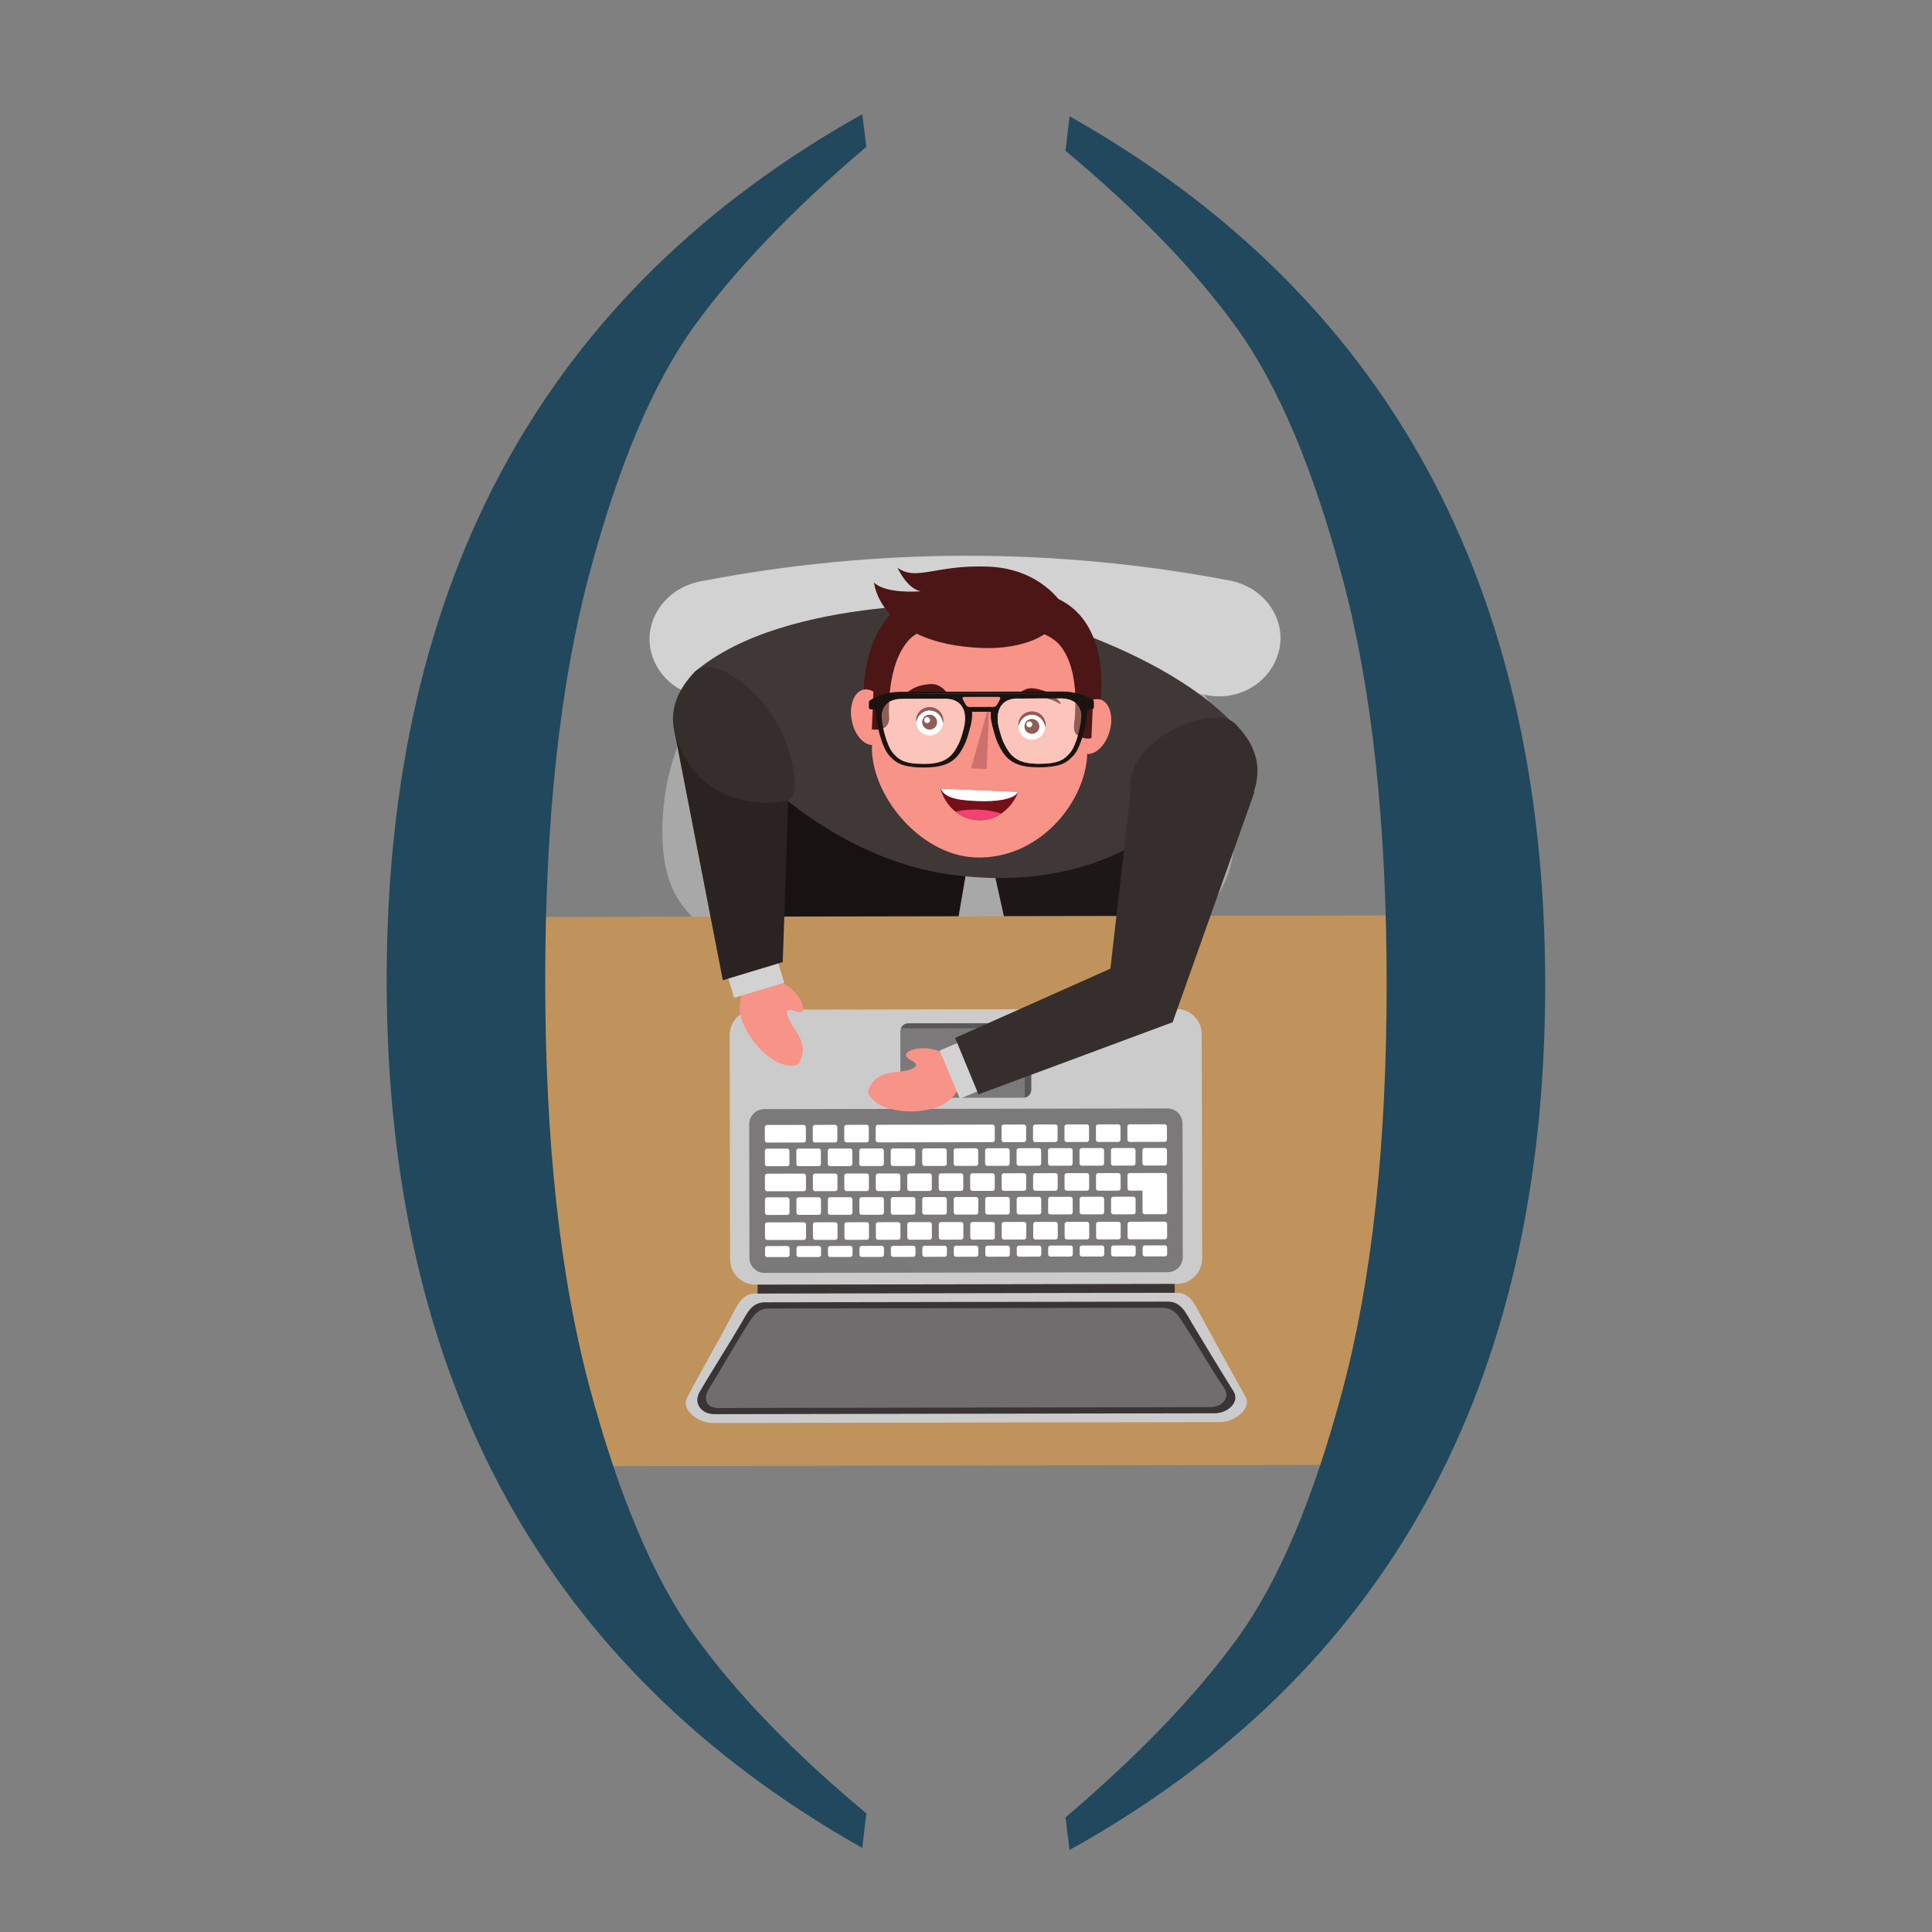 <svg xmlns="http://www.w3.org/2000/svg" xmlns:xlink="http://www.w3.org/1999/xlink" width="1080" zoomAndPan="magnify" viewBox="0 0 810 810" height="1080" preserveAspectRatio="xMidYMid meet" version="1.0"><rect x="0" y="0" width="810" height="810" fill="#808080" stroke="none"/><defs><g/><clipPath id="f8d183280c"><path d="M 210.746 383 L 599.246 383 L 599.246 614.82 L 210.746 614.82 Z M 210.746 383 " clip-rule="nonzero"/></clipPath><clipPath id="b83dff87bd"><path d="M 407 295 L 415 295 L 415 322.961 L 407 322.961 Z M 407 295 " clip-rule="nonzero"/></clipPath><clipPath id="c307d61fc5"><path d="M 413.637 322.41 L 407.113 322.137 L 411.055 308.273 L 413.863 298.398 L 414.637 298.398 L 413.637 322.41 M 414.43 296.398 L 414.77 295.215 L 414.719 296.398 L 414.43 296.398 " clip-rule="nonzero"/></clipPath></defs><path fill="#a9a8a8" d="M 397.523 253.023 C 293.934 253.203 277.645 314.598 277.707 348.938 C 277.766 383.285 294.668 407.719 397.793 407.535 C 493.195 407.371 517.734 382.863 517.676 348.52 C 517.613 314.176 517.535 252.812 397.523 253.023 " fill-opacity="1" fill-rule="nonzero"/><path fill="#d3d2d2" d="M 293.66 243.742 C 278.895 246.594 269.684 260.191 272.977 273.305 C 276.273 286.445 289.66 294.406 302.98 291.848 C 370.105 278.84 439.109 278.715 506.277 291.492 C 519.613 294.008 532.969 285.996 536.219 272.84 C 539.473 259.723 530.223 246.156 515.434 243.359 C 442.156 229.422 366.895 229.555 293.66 243.742 " fill-opacity="1" fill-rule="nonzero"/><path fill="#0a0807" d="M 334.566 521.625 C 334.535 503.125 337.23 493.426 352.438 493.395 C 366.195 493.375 370.371 503.062 370.406 521.559 C 370.434 540.059 360.25 560.375 352.555 560.387 C 345.102 560.402 334.598 540.121 334.566 521.625 " fill-opacity="1" fill-rule="nonzero"/><path fill="#181312" d="M 322.684 496.445 C 322.711 512.379 336.109 525.012 352.105 524.988 C 368.434 524.961 378.117 511.328 381.605 495.398 C 389.105 461.121 410.508 333.684 410.508 333.684 L 322.59 333.84 C 322.59 333.84 322.52 334.906 322.402 336.832 C 322.402 336.832 322.625 462.926 322.684 496.445 " fill-opacity="1" fill-rule="nonzero"/><path fill="#1d1817" d="M 498.023 466.941 C 498.051 482.875 484.688 495.555 468.699 495.578 C 452.379 495.605 442.645 482.016 439.094 466.09 C 431.477 431.84 409.691 333.688 409.691 333.688 L 497.598 333.531 C 497.598 333.531 497.68 334.602 497.797 336.523 C 497.797 336.523 497.961 433.414 498.023 466.941 " fill-opacity="1" fill-rule="nonzero"/><path fill="#1d1817" d="M 315.789 504 L 471.094 495.797 C 484.016 495.777 495.543 485.605 495.516 470.379 C 495.48 449 480.305 441.258 467.387 441.277 L 308.332 467.555 L 315.789 504 " fill-opacity="1" fill-rule="nonzero"/><path fill="#151313" d="M 315.066 501.145 L 310.691 511.094 C 310.691 511.094 312.164 518.629 312.637 521.035 C 315.207 534.164 311.758 542.168 298.176 544.824 L 294.711 545.496 L 287.219 507.223 L 287.703 493.66 L 284.688 494.246 L 280.734 474.035 L 308.691 468.57 L 315.066 501.145 " fill-opacity="1" fill-rule="nonzero"/><g clip-path="url(#f8d183280c)"><path fill="#bf935b" d="M 599.223 614.086 L 211.176 614.766 L 210.77 384.461 L 598.816 383.781 L 599.223 614.086 " fill-opacity="1" fill-rule="nonzero"/></g><path fill="#cccbcc" d="M 503.848 433.629 C 503.836 427.758 499.059 422.996 493.188 423.008 L 316.543 423.32 C 310.668 423.328 305.906 428.105 305.918 433.977 L 306.082 527.977 C 306.094 533.852 310.867 538.609 316.742 538.602 L 493.387 538.293 C 499.262 538.281 504.023 533.504 504.012 527.629 L 503.848 433.629 " fill-opacity="1" fill-rule="nonzero"/><path fill="#cccbcc" d="M 504.031 552.621 C 501.23 547.461 499.25 541.984 493.367 542 L 316.727 542.309 C 310.848 542.316 308.836 547.766 306.102 552.965 C 300.836 562.969 293.387 575.715 288.07 585.98 C 285.367 591.195 292.848 596.609 298.734 596.602 L 511.559 596.23 C 517.43 596.219 525.059 590.688 522.172 585.57 C 516.066 574.727 509.414 562.523 504.031 552.621 " fill-opacity="1" fill-rule="nonzero"/><path fill="#393536" d="M 499.812 554.879 C 497.145 550.418 495.242 545.691 489.625 545.703 L 320.676 546 C 315.055 546.012 313.141 550.715 310.516 555.211 C 305.473 563.848 298.359 574.852 293.262 583.719 C 290.668 588.223 293.906 592.902 299.523 592.895 L 509.254 592.527 C 514.879 592.512 519.93 587.738 517.168 583.328 C 511.324 573.965 504.961 563.43 499.812 554.879 " fill-opacity="1" fill-rule="nonzero"/><path fill="#706d6e" d="M 497.086 556.309 C 494.516 552.398 492.699 548.281 487.301 548.289 L 322.414 548.578 C 317.016 548.59 315.164 552.703 312.656 556.629 C 307.809 564.176 302.094 574.547 297.207 582.289 C 294.719 586.223 295.832 590.32 301.238 590.312 L 507.254 589.949 C 512.645 589.938 515.867 585.773 513.215 581.914 C 507.605 573.73 502.027 563.781 497.086 556.309 " fill-opacity="1" fill-rule="nonzero"/><path fill="#7b7979" d="M 495.785 471.039 C 495.781 467.543 492.945 464.711 489.449 464.719 L 320.438 465.012 C 316.934 465.016 314.102 467.859 314.109 471.355 L 314.207 527.359 C 314.215 530.863 317.055 533.691 320.559 533.68 L 489.566 533.387 C 493.07 533.383 495.891 530.547 495.883 527.039 L 495.785 471.039 " fill-opacity="1" fill-rule="nonzero"/><path fill="#ffffff" d="M 321.684 522.414 L 330.098 522.402 C 330.625 522.402 331.043 522.82 331.043 523.34 L 331.047 526.09 C 331.047 526.602 330.637 527.027 330.109 527.035 L 321.695 527.047 C 321.164 527.047 320.75 526.621 320.75 526.109 L 320.746 523.355 C 320.746 522.84 321.16 522.422 321.684 522.414 " fill-opacity="1" fill-rule="nonzero"/><path fill="#ffffff" d="M 334.875 522.395 L 343.289 522.383 C 343.812 522.383 344.23 522.801 344.23 523.316 L 344.238 526.066 C 344.238 526.582 343.82 527.008 343.297 527.008 L 334.883 527.023 C 334.355 527.023 333.938 526.598 333.938 526.086 L 333.934 523.336 C 333.934 522.816 334.344 522.395 334.875 522.395 " fill-opacity="1" fill-rule="nonzero"/><path fill="#ffffff" d="M 348.062 522.371 L 356.48 522.355 C 356.996 522.355 357.426 522.777 357.426 523.293 L 357.43 526.047 C 357.43 526.559 357.008 526.984 356.492 526.984 L 348.066 527 C 347.551 527 347.133 526.574 347.129 526.059 L 347.129 523.312 C 347.125 522.793 347.543 522.371 348.062 522.371 " fill-opacity="1" fill-rule="nonzero"/><path fill="#ffffff" d="M 361.258 522.348 L 369.676 522.332 C 370.191 522.332 370.617 522.754 370.617 523.273 L 370.621 526.02 C 370.621 526.535 370.199 526.961 369.684 526.965 L 361.262 526.973 C 360.742 526.98 360.324 526.555 360.324 526.035 L 360.316 523.285 C 360.316 522.773 360.734 522.352 361.258 522.348 " fill-opacity="1" fill-rule="nonzero"/><path fill="#ffffff" d="M 374.441 522.328 L 382.867 522.309 C 383.387 522.309 383.809 522.73 383.809 523.246 L 383.816 525.996 C 383.816 526.512 383.395 526.934 382.875 526.941 L 374.453 526.953 C 373.938 526.953 373.512 526.531 373.512 526.016 L 373.508 523.266 C 373.508 522.75 373.934 522.328 374.441 522.328 " fill-opacity="1" fill-rule="nonzero"/><path fill="#ffffff" d="M 387.641 522.305 L 396.051 522.289 C 396.578 522.289 397 522.711 397 523.223 L 397.004 525.973 C 397.004 526.492 396.59 526.914 396.062 526.914 L 387.645 526.93 C 387.129 526.93 386.707 526.504 386.703 525.992 L 386.695 523.242 C 386.695 522.723 387.117 522.305 387.641 522.305 " fill-opacity="1" fill-rule="nonzero"/><path fill="#ffffff" d="M 400.832 522.277 L 409.246 522.266 C 409.77 522.266 410.184 522.684 410.184 523.199 L 410.191 525.953 C 410.191 526.465 409.773 526.891 409.25 526.891 L 400.84 526.906 C 400.312 526.91 399.895 526.48 399.895 525.969 L 399.891 523.219 C 399.891 522.703 400.301 522.277 400.832 522.277 " fill-opacity="1" fill-rule="nonzero"/><path fill="#ffffff" d="M 414.02 522.254 L 422.441 522.238 C 422.957 522.238 423.379 522.66 423.379 523.18 L 423.383 525.93 C 423.383 526.441 422.969 526.867 422.445 526.871 L 414.023 526.883 C 413.508 526.887 413.09 526.461 413.09 525.941 L 413.086 523.195 C 413.086 522.68 413.5 522.258 414.02 522.254 " fill-opacity="1" fill-rule="nonzero"/><path fill="#ffffff" d="M 427.215 522.234 L 435.629 522.219 C 436.148 522.219 436.574 522.637 436.574 523.156 L 436.578 525.902 C 436.578 526.418 436.156 526.848 435.641 526.848 L 427.223 526.863 C 426.707 526.863 426.281 526.438 426.281 525.922 L 426.273 523.176 C 426.273 522.656 426.695 522.234 427.215 522.234 " fill-opacity="1" fill-rule="nonzero"/><path fill="#ffffff" d="M 440.398 522.211 L 448.824 522.195 C 449.344 522.195 449.77 522.617 449.77 523.129 L 449.773 525.879 C 449.773 526.398 449.348 526.824 448.832 526.824 L 440.41 526.836 C 439.895 526.836 439.477 526.41 439.469 525.898 L 439.465 523.148 C 439.465 522.633 439.891 522.211 440.398 522.211 " fill-opacity="1" fill-rule="nonzero"/><path fill="#ffffff" d="M 453.598 522.188 L 462.012 522.172 C 462.531 522.172 462.953 522.594 462.953 523.109 L 462.957 525.859 C 462.961 526.371 462.543 526.797 462.02 526.797 L 453.609 526.812 C 453.086 526.816 452.66 526.391 452.656 525.875 L 452.648 523.125 C 452.648 522.613 453.074 522.188 453.598 522.188 " fill-opacity="1" fill-rule="nonzero"/><path fill="#ffffff" d="M 466.789 522.16 L 475.203 522.148 C 475.727 522.148 476.141 522.566 476.141 523.086 L 476.148 525.836 C 476.148 526.348 475.73 526.773 475.211 526.777 L 466.793 526.789 C 466.273 526.793 465.859 526.367 465.855 525.848 L 465.848 523.102 C 465.848 522.586 466.266 522.168 466.789 522.16 " fill-opacity="1" fill-rule="nonzero"/><path fill="#ffffff" d="M 488.402 526.754 L 479.984 526.77 C 479.469 526.77 479.047 526.344 479.047 525.828 L 479.043 523.082 C 479.043 522.562 479.461 522.141 479.977 522.141 L 488.398 522.129 C 488.914 522.129 489.336 522.547 489.336 523.062 L 489.34 525.809 C 489.34 526.324 488.926 526.754 488.402 526.754 " fill-opacity="1" fill-rule="nonzero"/><path fill="#ffffff" d="M 321.668 512.492 L 336.988 512.461 C 337.504 512.461 337.93 512.883 337.93 513.402 L 337.941 518.891 C 337.941 519.406 337.516 519.832 337 519.84 L 321.68 519.863 C 321.152 519.863 320.738 519.438 320.738 518.918 L 320.73 513.43 C 320.73 512.914 321.141 512.492 321.668 512.492 " fill-opacity="1" fill-rule="nonzero"/><path fill="#ffffff" d="M 350.191 519.812 L 341.781 519.828 C 341.258 519.828 340.836 519.402 340.836 518.883 L 340.828 513.398 C 340.828 512.875 341.242 512.457 341.766 512.457 L 350.176 512.438 C 350.695 512.438 351.125 512.855 351.125 513.379 L 351.137 518.863 C 351.141 519.383 350.711 519.809 350.191 519.812 " fill-opacity="1" fill-rule="nonzero"/><path fill="#ffffff" d="M 363.387 519.789 L 354.977 519.805 C 354.453 519.805 354.031 519.379 354.031 518.859 L 354.023 513.371 C 354.016 512.855 354.438 512.434 354.961 512.434 L 363.371 512.418 C 363.891 512.414 364.32 512.836 364.32 513.352 L 364.328 518.84 C 364.328 519.363 363.898 519.789 363.387 519.789 " fill-opacity="1" fill-rule="nonzero"/><path fill="#ffffff" d="M 376.574 519.766 L 368.16 519.781 C 367.641 519.781 367.215 519.359 367.215 518.84 L 367.207 513.348 C 367.203 512.828 367.629 512.41 368.145 512.41 L 376.566 512.395 C 377.082 512.395 377.508 512.809 377.508 513.328 L 377.52 518.82 C 377.523 519.34 377.098 519.766 376.574 519.766 " fill-opacity="1" fill-rule="nonzero"/><path fill="#ffffff" d="M 389.766 519.742 L 381.355 519.754 C 380.832 519.762 380.406 519.336 380.406 518.816 L 380.395 513.324 C 380.395 512.805 380.82 512.383 381.34 512.383 L 389.754 512.371 C 390.277 512.371 390.695 512.789 390.695 513.309 L 390.703 518.797 C 390.707 519.316 390.289 519.742 389.766 519.742 " fill-opacity="1" fill-rule="nonzero"/><path fill="#ffffff" d="M 402.953 519.723 L 394.543 519.734 C 394.027 519.734 393.594 519.309 393.594 518.793 L 393.586 513.305 C 393.586 512.781 394.012 512.363 394.531 512.363 L 402.938 512.344 C 403.461 512.344 403.887 512.766 403.887 513.285 L 403.898 518.773 C 403.898 519.289 403.477 519.723 402.953 519.723 " fill-opacity="1" fill-rule="nonzero"/><path fill="#ffffff" d="M 416.148 519.695 L 407.734 519.711 C 407.215 519.711 406.789 519.285 406.789 518.766 L 406.781 513.277 C 406.781 512.762 407.199 512.34 407.723 512.34 L 416.137 512.324 C 416.652 512.32 417.082 512.742 417.082 513.258 L 417.094 518.746 C 417.098 519.27 416.668 519.695 416.148 519.695 " fill-opacity="1" fill-rule="nonzero"/><path fill="#ffffff" d="M 429.34 519.672 L 420.922 519.688 C 420.406 519.688 419.988 519.266 419.984 518.742 L 419.973 513.254 C 419.973 512.734 420.391 512.316 420.914 512.316 L 429.324 512.301 C 429.848 512.301 430.273 512.715 430.277 513.234 L 430.285 518.727 C 430.285 519.246 429.855 519.672 429.34 519.672 " fill-opacity="1" fill-rule="nonzero"/><path fill="#ffffff" d="M 442.531 519.652 L 434.121 519.668 C 433.594 519.668 433.172 519.242 433.172 518.723 L 433.164 513.23 C 433.164 512.711 433.586 512.293 434.113 512.293 L 442.523 512.277 C 443.043 512.277 443.461 512.691 443.461 513.215 L 443.473 518.703 C 443.473 519.223 443.055 519.648 442.531 519.652 " fill-opacity="1" fill-rule="nonzero"/><path fill="#ffffff" d="M 455.723 519.629 L 447.312 519.645 C 446.785 519.645 446.363 519.219 446.363 518.699 L 446.352 513.211 C 446.352 512.688 446.773 512.273 447.301 512.273 L 455.711 512.258 C 456.234 512.258 456.645 512.672 456.652 513.191 L 456.656 518.68 C 456.656 519.203 456.246 519.629 455.723 519.629 " fill-opacity="1" fill-rule="nonzero"/><path fill="#ffffff" d="M 468.922 519.605 L 460.496 519.617 C 459.984 519.617 459.551 519.199 459.551 518.676 L 459.543 513.188 C 459.543 512.668 459.973 512.246 460.48 512.246 L 468.906 512.234 C 469.422 512.227 469.84 512.648 469.848 513.168 L 469.855 518.66 C 469.855 519.18 469.434 519.605 468.922 519.605 " fill-opacity="1" fill-rule="nonzero"/><path fill="#ffffff" d="M 488.398 519.57 L 473.691 519.594 C 473.172 519.594 472.742 519.172 472.742 518.656 L 472.73 513.16 C 472.73 512.645 473.164 512.223 473.676 512.223 L 488.383 512.199 C 488.902 512.199 489.316 512.613 489.316 513.133 L 489.328 518.621 C 489.328 519.145 488.91 519.57 488.398 519.57 " fill-opacity="1" fill-rule="nonzero"/><path fill="#ffffff" d="M 321.648 501.996 L 330.062 501.98 C 330.586 501.98 331.004 502.402 331.004 502.918 L 331.012 508.414 C 331.012 508.926 330.602 509.352 330.074 509.352 L 321.664 509.367 C 321.137 509.367 320.719 508.945 320.719 508.426 L 320.711 502.934 C 320.711 502.422 321.121 501.996 321.648 501.996 " fill-opacity="1" fill-rule="nonzero"/><path fill="#ffffff" d="M 333.91 508.406 L 333.898 502.914 C 333.895 502.395 334.312 501.977 334.84 501.977 L 343.25 501.961 C 343.777 501.957 344.199 502.375 344.199 502.895 L 344.207 508.387 C 344.207 508.902 343.793 509.328 343.262 509.328 L 334.848 509.34 C 334.324 509.34 333.91 508.922 333.91 508.406 " fill-opacity="1" fill-rule="nonzero"/><path fill="#ffffff" d="M 347.098 508.383 L 347.09 502.891 C 347.09 502.371 347.504 501.949 348.027 501.949 L 356.449 501.938 C 356.961 501.938 357.387 502.355 357.391 502.871 L 357.398 508.363 C 357.402 508.883 356.977 509.301 356.457 509.301 L 348.039 509.316 C 347.52 509.316 347.098 508.898 347.098 508.383 " fill-opacity="1" fill-rule="nonzero"/><path fill="#ffffff" d="M 360.293 508.359 L 360.285 502.867 C 360.285 502.352 360.699 501.926 361.219 501.926 L 369.637 501.91 C 370.156 501.91 370.582 502.332 370.582 502.848 L 370.59 508.344 C 370.59 508.859 370.168 509.281 369.652 509.281 L 361.234 509.297 C 360.711 509.297 360.293 508.879 360.293 508.359 " fill-opacity="1" fill-rule="nonzero"/><path fill="#ffffff" d="M 373.484 508.336 L 373.473 502.84 C 373.469 502.328 373.895 501.906 374.406 501.902 L 382.832 501.887 C 383.352 501.887 383.77 502.309 383.777 502.828 L 383.781 508.32 C 383.785 508.832 383.367 509.258 382.844 509.258 L 374.418 509.273 C 373.91 509.273 373.484 508.852 373.484 508.336 " fill-opacity="1" fill-rule="nonzero"/><path fill="#ffffff" d="M 386.672 508.316 L 386.664 502.82 C 386.664 502.305 387.082 501.883 387.602 501.883 L 396.016 501.867 C 396.547 501.867 396.961 502.289 396.961 502.801 L 396.973 508.297 C 396.973 508.812 396.555 509.234 396.027 509.234 L 387.617 509.25 C 387.098 509.25 386.672 508.828 386.672 508.316 " fill-opacity="1" fill-rule="nonzero"/><path fill="#ffffff" d="M 399.867 508.289 L 399.855 502.797 C 399.852 502.285 400.27 501.859 400.797 501.859 L 409.207 501.844 C 409.73 501.844 410.152 502.266 410.152 502.777 L 410.16 508.27 C 410.16 508.789 409.746 509.211 409.223 509.211 L 400.805 509.23 C 400.281 509.23 399.867 508.809 399.867 508.289 " fill-opacity="1" fill-rule="nonzero"/><path fill="#ffffff" d="M 413.062 508.266 L 413.051 502.773 C 413.047 502.258 413.461 501.832 413.984 501.832 L 422.402 501.82 C 422.926 501.82 423.34 502.238 423.34 502.758 L 423.355 508.25 C 423.355 508.766 422.934 509.191 422.414 509.191 L 413.996 509.203 C 413.477 509.203 413.062 508.785 413.062 508.266 " fill-opacity="1" fill-rule="nonzero"/><path fill="#ffffff" d="M 426.246 508.242 L 426.234 502.75 C 426.234 502.234 426.66 501.812 427.18 501.812 L 435.594 501.793 C 436.113 501.793 436.539 502.215 436.539 502.734 L 436.551 508.227 C 436.551 508.738 436.125 509.164 435.609 509.164 L 427.191 509.18 C 426.672 509.18 426.25 508.758 426.246 508.242 " fill-opacity="1" fill-rule="nonzero"/><path fill="#ffffff" d="M 439.441 508.223 L 439.43 502.73 C 439.43 502.211 439.852 501.789 440.363 501.789 L 448.789 501.773 C 449.305 501.773 449.73 502.195 449.73 502.711 L 449.738 508.203 C 449.742 508.719 449.316 509.141 448.801 509.141 L 440.375 509.156 C 439.867 509.156 439.441 508.734 439.441 508.223 " fill-opacity="1" fill-rule="nonzero"/><path fill="#ffffff" d="M 452.625 508.195 L 452.617 502.703 C 452.617 502.191 453.039 501.766 453.562 501.766 L 461.98 501.75 C 462.496 501.75 462.918 502.172 462.918 502.684 L 462.93 508.176 C 462.93 508.695 462.508 509.117 461.988 509.117 L 453.574 509.137 C 453.051 509.137 452.625 508.715 452.625 508.195 " fill-opacity="1" fill-rule="nonzero"/><path fill="#ffffff" d="M 476.109 502.664 L 476.117 508.156 C 476.117 508.672 475.703 509.098 475.184 509.098 L 466.762 509.113 C 466.246 509.113 465.824 508.691 465.824 508.172 L 465.816 502.68 C 465.816 502.168 466.23 501.742 466.75 501.742 L 475.168 501.727 C 475.688 501.727 476.109 502.148 476.109 502.664 " fill-opacity="1" fill-rule="nonzero"/><path fill="#ffffff" d="M 488.371 509.074 L 479.953 509.086 C 479.434 509.086 479.02 508.668 479.02 508.148 L 479 499.168 L 473.652 499.18 C 473.137 499.18 472.707 498.754 472.707 498.23 L 472.699 492.746 C 472.699 492.227 473.125 491.809 473.641 491.809 L 479.922 491.793 L 482.051 491.793 L 488.344 491.777 C 488.863 491.777 489.281 492.191 489.281 492.711 L 489.312 508.133 C 489.312 508.648 488.891 509.074 488.371 509.074 " fill-opacity="1" fill-rule="nonzero"/><path fill="#ffffff" d="M 321.629 492.07 L 336.953 492.047 C 337.465 492.043 337.891 492.461 337.891 492.98 L 337.906 498.465 C 337.906 498.988 337.48 499.418 336.961 499.418 L 321.645 499.441 C 321.117 499.445 320.707 499.02 320.699 498.496 L 320.691 493.012 C 320.691 492.492 321.105 492.07 321.629 492.07 " fill-opacity="1" fill-rule="nonzero"/><path fill="#ffffff" d="M 351.09 492.957 L 351.102 498.445 C 351.102 498.969 350.676 499.395 350.152 499.395 L 341.746 499.406 C 341.223 499.406 340.801 498.98 340.801 498.457 L 340.793 492.977 C 340.789 492.457 341.207 492.035 341.73 492.035 L 350.141 492.023 C 350.66 492.023 351.09 492.438 351.09 492.957 " fill-opacity="1" fill-rule="nonzero"/><path fill="#ffffff" d="M 364.281 492.934 L 364.297 498.418 C 364.297 498.941 363.863 499.367 363.352 499.375 L 354.941 499.383 C 354.418 499.387 353.992 498.961 353.992 498.438 L 353.984 492.953 C 353.984 492.434 354.402 492.012 354.926 492.012 L 363.336 491.996 C 363.852 491.996 364.281 492.414 364.281 492.934 " fill-opacity="1" fill-rule="nonzero"/><path fill="#ffffff" d="M 377.477 492.914 L 377.484 498.395 C 377.484 498.918 377.059 499.344 376.539 499.348 L 368.125 499.363 C 367.605 499.363 367.176 498.938 367.176 498.414 L 367.168 492.934 C 367.168 492.41 367.594 491.992 368.109 491.992 L 376.531 491.977 C 377.051 491.973 377.477 492.395 377.477 492.914 " fill-opacity="1" fill-rule="nonzero"/><path fill="#ffffff" d="M 390.66 492.887 L 390.668 498.375 C 390.668 498.898 390.254 499.324 389.73 499.324 L 381.316 499.34 C 380.797 499.34 380.371 498.914 380.371 498.391 L 380.363 492.906 C 380.363 492.391 380.781 491.969 381.305 491.969 L 389.715 491.953 C 390.238 491.953 390.66 492.371 390.66 492.887 " fill-opacity="1" fill-rule="nonzero"/><path fill="#ffffff" d="M 403.848 492.863 L 403.863 498.352 C 403.863 498.875 403.441 499.301 402.918 499.301 L 394.512 499.316 C 393.992 499.316 393.562 498.891 393.562 498.367 L 393.551 492.883 C 393.551 492.363 393.977 491.945 394.496 491.945 L 402.906 491.93 C 403.43 491.93 403.848 492.344 403.848 492.863 " fill-opacity="1" fill-rule="nonzero"/><path fill="#ffffff" d="M 417.047 492.844 L 417.059 498.328 C 417.059 498.852 416.629 499.277 416.113 499.281 L 407.699 499.289 C 407.176 499.297 406.754 498.871 406.754 498.348 L 406.746 492.859 C 406.746 492.34 407.168 491.926 407.684 491.918 L 416.098 491.906 C 416.617 491.906 417.047 492.324 417.047 492.844 " fill-opacity="1" fill-rule="nonzero"/><path fill="#ffffff" d="M 430.238 492.82 L 430.246 498.301 C 430.254 498.824 429.82 499.258 429.305 499.258 L 420.891 499.27 C 420.367 499.27 419.949 498.844 419.949 498.32 L 419.941 492.84 C 419.941 492.316 420.355 491.898 420.875 491.898 L 429.289 491.879 C 429.809 491.879 430.238 492.297 430.238 492.82 " fill-opacity="1" fill-rule="nonzero"/><path fill="#ffffff" d="M 443.426 492.793 L 443.438 498.281 C 443.438 498.805 443.016 499.23 442.5 499.23 L 434.09 499.246 C 433.559 499.246 433.141 498.82 433.141 498.297 L 433.129 492.812 C 433.129 492.297 433.551 491.875 434.074 491.875 L 442.484 491.859 C 443.008 491.859 443.426 492.277 443.426 492.793 " fill-opacity="1" fill-rule="nonzero"/><path fill="#ffffff" d="M 456.613 492.77 L 456.621 498.258 C 456.621 498.781 456.211 499.207 455.688 499.211 L 447.277 499.223 C 446.75 499.223 446.328 498.801 446.328 498.277 L 446.312 492.789 C 446.312 492.27 446.734 491.855 447.262 491.852 L 455.672 491.836 C 456.195 491.836 456.613 492.25 456.613 492.77 " fill-opacity="1" fill-rule="nonzero"/><path fill="#ffffff" d="M 468.883 499.188 L 460.461 499.203 C 459.949 499.203 459.52 498.777 459.512 498.254 L 459.504 492.766 C 459.504 492.246 459.938 491.828 460.449 491.828 L 468.867 491.812 C 469.387 491.812 469.805 492.23 469.805 492.75 L 469.816 498.234 C 469.82 498.758 469.402 499.184 468.883 499.188 " fill-opacity="1" fill-rule="nonzero"/><path fill="#ffffff" d="M 321.617 481.578 L 330.023 481.566 C 330.555 481.559 330.969 481.984 330.969 482.504 L 330.98 487.988 C 330.98 488.512 330.566 488.938 330.039 488.938 L 321.625 488.949 C 321.098 488.949 320.688 488.531 320.688 488.008 L 320.676 482.523 C 320.672 482.004 321.086 481.578 321.617 481.578 " fill-opacity="1" fill-rule="nonzero"/><path fill="#ffffff" d="M 334.816 488.926 C 334.285 488.926 333.871 488.504 333.871 487.98 L 333.859 482.5 C 333.859 481.98 334.277 481.555 334.805 481.555 L 343.215 481.539 C 343.742 481.539 344.16 481.961 344.164 482.48 L 344.168 487.969 C 344.172 488.492 343.754 488.91 343.23 488.91 L 334.816 488.926 " fill-opacity="1" fill-rule="nonzero"/><path fill="#ffffff" d="M 347.988 481.531 L 356.41 481.516 C 356.926 481.516 357.352 481.938 357.352 482.461 L 357.363 487.941 C 357.363 488.465 356.941 488.887 356.422 488.887 L 348.004 488.902 C 347.484 488.906 347.066 488.48 347.066 487.957 L 347.055 482.473 C 347.055 481.957 347.473 481.535 347.988 481.531 " fill-opacity="1" fill-rule="nonzero"/><path fill="#ffffff" d="M 361.184 481.512 L 369.602 481.492 C 370.117 481.492 370.547 481.91 370.547 482.434 L 370.559 487.918 C 370.559 488.441 370.133 488.867 369.617 488.867 L 361.195 488.883 C 360.676 488.883 360.258 488.461 360.258 487.938 L 360.246 482.449 C 360.246 481.93 360.664 481.512 361.184 481.512 " fill-opacity="1" fill-rule="nonzero"/><path fill="#ffffff" d="M 374.375 481.484 L 382.793 481.473 C 383.316 481.473 383.738 481.891 383.738 482.41 L 383.746 487.895 C 383.75 488.418 383.328 488.844 382.809 488.844 L 374.383 488.855 C 373.871 488.855 373.445 488.438 373.445 487.914 L 373.434 482.43 C 373.434 481.906 373.859 481.484 374.375 481.484 " fill-opacity="1" fill-rule="nonzero"/><path fill="#ffffff" d="M 387.566 481.461 L 395.977 481.445 C 396.508 481.445 396.926 481.867 396.926 482.387 L 396.938 487.875 C 396.938 488.398 396.52 488.816 395.992 488.816 L 387.578 488.832 C 387.059 488.832 386.637 488.418 386.637 487.895 L 386.629 482.406 C 386.629 481.887 387.051 481.461 387.566 481.461 " fill-opacity="1" fill-rule="nonzero"/><path fill="#ffffff" d="M 400.762 481.438 L 409.172 481.422 C 409.695 481.422 410.117 481.844 410.117 482.367 L 410.125 487.852 C 410.125 488.375 409.707 488.793 409.188 488.793 L 400.773 488.812 C 400.242 488.812 399.828 488.395 399.828 487.871 L 399.816 482.383 C 399.816 481.863 400.234 481.438 400.762 481.438 " fill-opacity="1" fill-rule="nonzero"/><path fill="#ffffff" d="M 413.945 481.418 L 422.367 481.402 C 422.891 481.398 423.305 481.824 423.305 482.344 L 423.316 487.824 C 423.32 488.348 422.898 488.773 422.383 488.773 L 413.961 488.789 C 413.441 488.789 413.027 488.367 413.023 487.844 L 413.012 482.363 C 413.012 481.84 413.43 481.418 413.945 481.418 " fill-opacity="1" fill-rule="nonzero"/><path fill="#ffffff" d="M 427.145 481.395 L 435.562 481.379 C 436.074 481.379 436.5 481.801 436.504 482.316 L 436.516 487.801 C 436.516 488.324 436.09 488.75 435.57 488.75 L 427.156 488.766 C 426.637 488.766 426.211 488.344 426.211 487.82 L 426.203 482.336 C 426.203 481.82 426.621 481.395 427.145 481.395 " fill-opacity="1" fill-rule="nonzero"/><path fill="#ffffff" d="M 440.332 481.367 L 448.75 481.355 C 449.27 481.355 449.695 481.773 449.695 482.293 L 449.703 487.781 C 449.711 488.305 449.277 488.727 448.766 488.727 L 440.34 488.738 C 439.828 488.738 439.406 488.324 439.406 487.801 L 439.395 482.312 C 439.391 481.793 439.816 481.367 440.332 481.367 " fill-opacity="1" fill-rule="nonzero"/><path fill="#ffffff" d="M 453.523 481.344 L 461.941 481.328 C 462.457 481.328 462.883 481.75 462.883 482.273 L 462.895 487.758 C 462.895 488.281 462.473 488.699 461.953 488.699 L 453.539 488.719 C 453.016 488.719 452.59 488.301 452.59 487.777 L 452.582 482.289 C 452.582 481.77 453 481.348 453.523 481.344 " fill-opacity="1" fill-rule="nonzero"/><path fill="#ffffff" d="M 465.789 487.75 L 465.781 482.27 C 465.781 481.746 466.195 481.324 466.715 481.324 L 475.133 481.309 C 475.652 481.309 476.07 481.73 476.074 482.25 L 476.082 487.73 C 476.082 488.254 475.664 488.68 475.145 488.68 L 466.73 488.695 C 466.211 488.695 465.789 488.273 465.789 487.75 " fill-opacity="1" fill-rule="nonzero"/><path fill="#ffffff" d="M 488.34 488.656 L 479.918 488.672 C 479.398 488.672 478.984 488.254 478.98 487.727 L 478.969 482.246 C 478.969 481.727 479.387 481.301 479.902 481.301 L 488.324 481.285 C 488.848 481.285 489.262 481.707 489.262 482.227 L 489.273 487.707 C 489.273 488.23 488.855 488.656 488.34 488.656 " fill-opacity="1" fill-rule="nonzero"/><path fill="#ffffff" d="M 336.93 478.996 L 321.609 479.02 C 321.082 479.02 320.668 478.605 320.668 478.082 L 320.656 472.59 C 320.656 472.074 321.066 471.648 321.598 471.648 L 336.918 471.621 C 337.434 471.621 337.859 472.047 337.859 472.559 L 337.867 478.051 C 337.871 478.574 337.445 478.992 336.93 478.996 " fill-opacity="1" fill-rule="nonzero"/><path fill="#ffffff" d="M 350.117 478.973 L 341.707 478.988 C 341.184 478.988 340.77 478.57 340.762 478.047 L 340.754 472.555 C 340.754 472.043 341.168 471.617 341.691 471.617 L 350.102 471.598 C 350.625 471.598 351.051 472.023 351.051 472.535 L 351.066 478.027 C 351.066 478.551 350.637 478.973 350.117 478.973 " fill-opacity="1" fill-rule="nonzero"/><path fill="#ffffff" d="M 363.312 478.949 L 354.906 478.961 C 354.379 478.969 353.957 478.547 353.957 478.023 L 353.949 472.531 C 353.949 472.016 354.367 471.59 354.891 471.59 L 363.301 471.578 C 363.816 471.578 364.246 472.004 364.246 472.512 L 364.258 478.004 C 364.258 478.527 363.832 478.949 363.312 478.949 " fill-opacity="1" fill-rule="nonzero"/><path fill="#ffffff" d="M 416.129 478.855 L 368.09 478.941 C 367.566 478.941 367.145 478.523 367.145 478 L 367.133 472.508 C 367.133 471.992 367.555 471.566 368.078 471.566 L 416.113 471.484 C 416.633 471.484 417.055 471.91 417.055 472.418 L 417.062 477.91 C 417.062 478.434 416.648 478.855 416.129 478.855 " fill-opacity="1" fill-rule="nonzero"/><path fill="#ffffff" d="M 429.266 478.836 L 420.855 478.852 C 420.332 478.852 419.914 478.43 419.914 477.906 L 419.906 472.414 C 419.906 471.898 420.32 471.473 420.84 471.473 L 429.254 471.461 C 429.773 471.461 430.203 471.887 430.203 472.398 L 430.215 477.891 C 430.215 478.414 429.789 478.832 429.266 478.836 " fill-opacity="1" fill-rule="nonzero"/><path fill="#ffffff" d="M 442.465 478.812 L 434.055 478.824 C 433.527 478.824 433.105 478.41 433.102 477.887 L 433.09 472.395 C 433.09 471.879 433.512 471.453 434.039 471.449 L 442.449 471.434 C 442.969 471.434 443.395 471.859 443.395 472.375 L 443.402 477.867 C 443.402 478.391 442.98 478.812 442.465 478.812 " fill-opacity="1" fill-rule="nonzero"/><path fill="#ffffff" d="M 455.652 478.785 L 447.238 478.801 C 446.715 478.801 446.289 478.387 446.289 477.863 L 446.281 472.367 C 446.281 471.855 446.699 471.43 447.23 471.43 L 455.637 471.414 C 456.164 471.414 456.578 471.836 456.578 472.348 L 456.586 477.844 C 456.586 478.367 456.176 478.785 455.652 478.785 " fill-opacity="1" fill-rule="nonzero"/><path fill="#ffffff" d="M 468.848 478.762 L 460.422 478.777 C 459.914 478.781 459.48 478.359 459.48 477.836 L 459.469 472.344 C 459.469 471.836 459.898 471.406 460.414 471.406 L 468.832 471.391 C 469.352 471.391 469.773 471.816 469.773 472.324 L 469.781 477.824 C 469.781 478.348 469.363 478.762 468.848 478.762 " fill-opacity="1" fill-rule="nonzero"/><path fill="#ffffff" d="M 488.324 478.727 L 473.617 478.758 C 473.098 478.758 472.672 478.336 472.672 477.812 L 472.66 472.32 C 472.66 471.812 473.09 471.383 473.602 471.383 L 488.309 471.355 C 488.828 471.355 489.242 471.781 489.242 472.297 L 489.258 477.789 C 489.258 478.312 488.836 478.727 488.324 478.727 " fill-opacity="1" fill-rule="nonzero"/><path fill="#393536" d="M 492.508 538.293 L 317.617 538.602 L 317.629 542.309 L 492.512 542 L 492.508 538.293 " fill-opacity="1" fill-rule="nonzero"/><path fill="#7b7979" d="M 432.297 432.32 C 432.293 430.465 430.789 428.969 428.941 428.969 L 380.812 429.059 C 378.961 429.059 377.457 430.562 377.461 432.414 L 377.504 456.945 C 377.504 458.805 379.02 460.301 380.867 460.297 L 428.996 460.215 C 430.844 460.211 432.34 458.711 432.336 456.848 L 432.297 432.32 " fill-opacity="1" fill-rule="nonzero"/><path fill="#8e8c8c" d="M 430.848 459.652 C 431.746 459.051 432.336 458.027 432.336 456.863 L 432.336 456.875 C 432.34 458.039 431.75 459.055 430.848 459.652 " fill-opacity="1" fill-rule="nonzero"/><path fill="#5a5758" d="M 429.383 460.191 C 429.539 459.793 429.633 459.363 429.633 458.914 L 429.586 434.379 C 429.582 432.531 428.086 431.035 426.234 431.035 C 426.234 431.035 426.23 431.035 426.23 431.035 L 378.102 431.117 C 377.961 431.117 377.844 431.141 377.715 431.156 C 378.219 429.934 379.414 429.082 380.812 429.078 L 428.941 428.992 C 428.941 428.992 428.945 428.992 428.945 428.992 C 430.789 428.992 432.293 430.484 432.297 432.336 L 432.336 456.863 C 432.336 458.027 431.746 459.051 430.848 459.652 C 430.418 459.938 429.922 460.125 429.383 460.191 " fill-opacity="1" fill-rule="nonzero"/><path fill="#403737" d="M 326.93 332.895 C 326.93 332.895 357.305 361.207 398.98 366.742 C 440.039 372.191 467.738 360.508 485.988 347.762 C 496.676 340.297 524.816 312.98 524.816 312.98 C 496.605 271.18 413.758 253.434 413.758 253.434 C 413.758 253.434 329.152 248.953 291.016 281.934 C 291.016 281.934 293.523 300.336 304.543 313.18 C 313.719 323.883 326.93 332.895 326.93 332.895 " fill-opacity="1" fill-rule="nonzero"/><path fill="#f79387" d="M 371.805 299.238 C 373.051 305.637 370.77 311.473 366.711 312.27 C 362.656 313.062 358.352 308.512 357.105 302.109 C 355.852 295.707 358.125 289.871 362.191 289.082 C 366.246 288.293 370.547 292.836 371.805 299.238 " fill-opacity="1" fill-rule="nonzero"/><path fill="#f79387" d="M 450.805 302.535 C 449.023 308.812 450.801 314.812 454.781 315.941 C 458.762 317.074 463.422 312.895 465.207 306.625 C 466.984 300.344 465.203 294.344 461.227 293.215 C 457.25 292.094 452.586 296.262 450.805 302.535 " fill-opacity="1" fill-rule="nonzero"/><path fill="#f79387" d="M 455.824 316.258 C 454.973 336.801 435.203 360.582 408.82 359.48 C 385.281 358.5 364.75 332.695 365.586 312.484 L 366.785 283.906 C 367.816 258.984 388.871 239.629 413.785 240.668 C 438.703 241.715 458.059 262.746 457.023 287.668 L 455.824 316.258 " fill-opacity="1" fill-rule="nonzero"/><path fill="#ffffff" d="M 438.203 304.777 C 438.07 307.863 435.473 310.254 432.383 310.129 C 429.305 310 426.902 307.395 427.039 304.312 C 427.164 301.219 429.762 298.828 432.852 298.961 C 435.938 299.09 438.336 301.695 438.203 304.777 " fill-opacity="1" fill-rule="nonzero"/><path fill="#4b1615" d="M 435.707 304.672 C 435.641 306.379 434.195 307.703 432.488 307.633 C 430.781 307.555 429.461 306.121 429.527 304.414 C 429.602 302.707 431.039 301.383 432.742 301.457 C 434.449 301.527 435.777 302.973 435.707 304.672 " fill-opacity="1" fill-rule="nonzero"/><path fill="#ffffff" d="M 432.797 303.746 C 432.766 304.434 432.191 304.961 431.504 304.934 C 430.82 304.902 430.285 304.328 430.316 303.641 C 430.344 302.957 430.93 302.43 431.602 302.457 C 432.289 302.488 432.824 303.059 432.797 303.746 " fill-opacity="1" fill-rule="nonzero"/><path fill="#4b1615" d="M 427.039 304.312 C 426.809 302.836 427.355 301.195 428.477 300.047 C 429.594 298.879 431.223 298.227 432.898 298.289 C 434.504 298.355 436.125 299.148 437.113 300.41 C 438.141 301.645 438.559 303.324 438.203 304.777 C 437.984 303.305 437.316 302.027 436.348 301.117 C 435.363 300.219 434.133 299.676 432.805 299.633 C 431.551 299.562 430.227 299.996 429.191 300.816 C 428.145 301.641 427.371 302.859 427.039 304.312 " fill-opacity="1" fill-rule="nonzero"/><path fill="#ffffff" d="M 395.34 302.992 C 395.211 306.074 392.598 308.469 389.52 308.336 C 386.434 308.211 384.039 305.609 384.172 302.523 C 384.293 299.441 386.902 297.039 389.984 297.172 C 393.066 297.301 395.469 299.906 395.34 302.992 " fill-opacity="1" fill-rule="nonzero"/><path fill="#4b1615" d="M 392.84 302.887 C 392.77 304.59 391.328 305.918 389.621 305.844 C 387.922 305.773 386.586 304.332 386.664 302.629 C 386.73 300.922 388.176 299.59 389.883 299.664 C 391.59 299.738 392.906 301.18 392.84 302.887 " fill-opacity="1" fill-rule="nonzero"/><path fill="#ffffff" d="M 389.926 301.961 C 389.891 302.645 389.32 303.172 388.633 303.148 C 387.961 303.113 387.422 302.543 387.449 301.855 C 387.484 301.172 388.059 300.645 388.742 300.668 C 389.422 300.695 389.949 301.273 389.926 301.961 " fill-opacity="1" fill-rule="nonzero"/><path fill="#4b1615" d="M 384.172 302.523 C 383.938 301.043 384.496 299.406 385.609 298.258 C 386.723 297.086 388.355 296.438 390.027 296.504 C 391.633 296.574 393.262 297.355 394.25 298.625 C 395.262 299.855 395.684 301.535 395.332 302.992 C 395.121 301.516 394.453 300.242 393.477 299.324 C 392.5 298.422 391.262 297.883 389.938 297.84 C 388.684 297.773 387.359 298.203 386.32 299.027 C 385.273 299.855 384.512 301.074 384.172 302.523 " fill-opacity="1" fill-rule="nonzero"/><path fill="#4b1615" d="M 458.512 287.555 C 459.512 263.547 441.945 243.078 418.574 239.988 L 414.152 239.625 L 410.727 239.621 C 386.945 240.5 367.465 259.531 366.453 283.711 L 365.527 305.785 L 365.602 305.812 C 365.602 305.812 372.504 307.062 372.75 301.285 C 372.75 301.285 371.121 278.316 381.57 267.793 C 386.785 262.535 400.086 260.348 413.266 260.906 C 426.445 261.453 439.516 264.742 444.285 270.414 C 453.82 281.762 450.277 304.516 450.277 304.516 C 450.043 310.293 457.02 309.629 457.02 309.629 C 457.215 309.598 457.41 309.5 457.594 309.391 L 458.512 287.555 " fill-opacity="1" fill-rule="nonzero"/><path fill="#4b1615" d="M 445.473 253.5 C 445.473 253.5 436.656 238.484 414.488 237.562 C 392.316 236.637 384.254 243.836 376.281 238.02 C 376.281 238.02 380.258 246.922 386.09 247.875 C 386.09 247.875 371.703 249.242 366.434 244.234 C 366.434 244.234 368.621 269.879 411.516 271.668 C 428.035 272.359 444.918 266.676 445.473 253.5 " fill-opacity="1" fill-rule="nonzero"/><path fill="#4b1615" d="M 457.109 287.668 L 456.852 293.961 C 458.324 293.105 459.859 292.809 461.32 293.219 L 461.367 293.234 L 461.391 293.223 C 461.391 293.223 465.984 261.816 443.852 251.191 C 442.047 250.328 439.938 249.445 437.617 248.609 C 449.949 257.125 457.785 271.59 457.109 287.668 " fill-opacity="1" fill-rule="nonzero"/><path fill="#4b1615" d="M 362.195 289.109 L 362.281 289.086 C 363.746 288.805 365.238 289.223 366.613 290.156 L 366.875 283.906 C 367.477 269.609 374.66 257.152 385.383 249.32 C 385.043 249.461 384.699 249.598 384.379 249.734 C 361.77 259.297 362.156 289.082 362.156 289.082 L 362.195 289.109 " fill-opacity="1" fill-rule="nonzero"/><path fill="#770f19" d="M 394.246 330.637 C 396.395 338.066 402.555 343.562 410.047 343.875 C 417.551 344.191 424.137 339.219 426.906 332 L 394.246 330.637 " fill-opacity="1" fill-rule="nonzero"/><path fill="#f14273" d="M 410.062 343.875 C 413.598 344.02 416.941 342.973 419.77 341.074 C 417.055 340.176 413.785 339.578 410.238 339.441 C 406.695 339.293 403.391 339.633 400.609 340.312 C 403.277 342.426 406.516 343.738 410.062 343.875 " fill-opacity="1" fill-rule="nonzero"/><path fill="#ffffff" d="M 394.406 330.641 C 396.258 335.293 404.281 335.625 410.43 335.883 C 416.594 336.141 425.242 335.352 426.844 331.996 L 394.406 330.641 " fill-opacity="1" fill-rule="nonzero"/><g clip-path="url(#b83dff87bd)"><g clip-path="url(#c307d61fc5)"><path fill="#cc716d" d="M 407.113 322.41 L 414.77 322.41 L 414.77 295.215 L 407.113 295.215 Z M 407.113 322.41 " fill-opacity="1" fill-rule="nonzero"/></g></g><path fill="#4b1615" d="M 444.426 295.121 C 443.027 294.246 441.535 293.535 440.012 293.082 C 438.496 292.598 436.965 292.324 435.477 292.285 C 434.695 292.266 433.953 292.406 433.219 292.555 C 432.531 292.691 431.848 292.828 431.152 292.824 C 430.43 292.863 429.676 292.891 428.859 292.891 C 428.043 292.91 427.191 292.922 426.188 292.824 L 425.992 292.469 C 426.918 290.676 428.527 289.535 430.32 288.887 C 432.141 288.195 434.156 288.664 435.934 289.102 C 437.742 289.52 439.422 290.289 440.895 291.273 C 442.352 292.305 443.684 293.438 444.703 294.844 L 444.426 295.121 " fill-opacity="1" fill-rule="nonzero"/><path fill="#4b1615" d="M 378.434 292.078 C 379.574 290.758 380.992 289.734 382.523 288.836 C 384.086 287.98 385.812 287.355 387.66 287.086 C 389.461 286.801 391.516 286.496 393.266 287.344 C 395 288.137 396.512 289.402 397.277 291.273 L 397.062 291.598 C 396.051 291.613 395.199 291.539 394.391 291.453 C 393.582 291.379 392.832 291.293 392.109 291.195 C 390.68 291.082 389.363 290.387 387.84 290.297 C 386.359 290.215 384.809 290.363 383.254 290.715 C 381.703 291.043 380.16 291.629 378.699 292.387 L 378.434 292.078 " fill-opacity="1" fill-rule="nonzero"/><path fill="#fbc5bb" d="M 387.312 320.305 C 383.668 320.305 381.219 319.953 379.422 319.355 C 377.199 318.535 375.328 317.145 373.875 314.895 C 373.375 314.125 372.953 313.41 372.594 312.738 C 371.598 310.52 370.797 307.77 370.27 305.309 C 371.57 304.691 372.656 303.516 372.75 301.285 C 372.75 301.285 372.543 298.438 372.738 294.289 C 374.008 293.492 375.789 292.945 378.281 292.941 C 382.844 292.93 391.531 292.914 396.324 292.906 C 396.336 292.906 396.344 292.906 396.348 292.906 C 402.062 292.906 404.875 296.516 404.652 301.828 C 404.488 303.234 404.172 305.008 403.719 306.836 C 402.957 309.625 402.258 311.688 400.27 314.789 C 397.434 319.215 392.969 320.293 387.418 320.305 C 387.383 320.305 387.348 320.305 387.312 320.305 M 384.172 302.523 C 384.039 305.609 386.434 308.211 389.52 308.336 C 389.598 308.344 389.68 308.344 389.758 308.344 C 392.734 308.344 395.211 305.988 395.34 302.992 C 395.34 302.977 395.34 302.961 395.34 302.945 C 395.676 301.504 395.254 299.848 394.25 298.625 C 393.262 297.355 391.633 296.574 390.027 296.504 C 389.949 296.5 389.867 296.5 389.789 296.5 C 388.203 296.5 386.672 297.141 385.609 298.258 C 384.496 299.406 383.938 301.043 384.172 302.523 " fill-opacity="1" fill-rule="nonzero"/><path fill="#ffffff" d="M 389.758 308.344 C 389.68 308.344 389.598 308.344 389.52 308.336 C 386.434 308.211 384.039 305.609 384.172 302.523 C 384.512 301.074 385.273 299.855 386.32 299.027 C 387.289 298.262 388.508 297.836 389.688 297.836 C 389.77 297.836 389.852 297.836 389.938 297.84 C 391.262 297.883 392.5 298.422 393.477 299.324 C 394.453 300.242 395.121 301.516 395.332 302.992 C 395.336 302.977 395.336 302.961 395.34 302.945 C 395.34 302.961 395.34 302.977 395.34 302.992 C 395.211 305.988 392.734 308.344 389.758 308.344 M 389.746 299.664 C 388.102 299.664 386.727 300.965 386.664 302.629 C 386.586 304.332 387.922 305.773 389.621 305.844 C 389.668 305.848 389.711 305.848 389.758 305.848 C 391.402 305.848 392.77 304.547 392.84 302.887 C 392.906 301.18 391.59 299.738 389.883 299.664 C 389.832 299.664 389.789 299.664 389.746 299.664 " fill-opacity="1" fill-rule="nonzero"/><path fill="#905e54" d="M 389.758 305.848 C 389.711 305.848 389.668 305.848 389.621 305.844 C 387.922 305.773 386.586 304.332 386.664 302.629 C 386.727 300.965 388.102 299.664 389.746 299.664 C 389.789 299.664 389.832 299.664 389.883 299.664 C 391.59 299.738 392.906 301.18 392.84 302.887 C 392.77 304.547 391.402 305.848 389.758 305.848 M 388.688 300.668 C 388.027 300.668 387.484 301.188 387.449 301.855 C 387.422 302.543 387.961 303.113 388.633 303.148 C 388.648 303.148 388.668 303.148 388.684 303.148 C 389.348 303.148 389.891 302.629 389.926 301.961 C 389.949 301.273 389.422 300.695 388.742 300.668 C 388.723 300.668 388.707 300.668 388.688 300.668 " fill-opacity="1" fill-rule="nonzero"/><path fill="#ffffff" d="M 388.684 303.148 C 388.668 303.148 388.648 303.148 388.633 303.148 C 387.961 303.113 387.422 302.543 387.449 301.855 C 387.484 301.188 388.027 300.668 388.688 300.668 C 388.707 300.668 388.723 300.668 388.742 300.668 C 389.422 300.695 389.949 301.273 389.926 301.961 C 389.891 302.629 389.348 303.148 388.684 303.148 " fill-opacity="1" fill-rule="nonzero"/><path fill="#905e54" d="M 395.332 302.992 C 395.121 301.516 394.453 300.242 393.477 299.324 C 392.5 298.422 391.262 297.883 389.938 297.84 C 389.852 297.836 389.77 297.836 389.688 297.836 C 388.508 297.836 387.289 298.262 386.32 299.027 C 385.273 299.855 384.512 301.074 384.172 302.523 C 383.938 301.043 384.496 299.406 385.609 298.258 C 386.672 297.141 388.203 296.5 389.789 296.5 C 389.867 296.5 389.949 296.5 390.027 296.504 C 391.633 296.574 393.262 297.355 394.25 298.625 C 395.254 299.848 395.676 301.504 395.34 302.945 C 395.336 302.961 395.336 302.977 395.332 302.992 " fill-opacity="1" fill-rule="nonzero"/><path fill="#905e54" d="M 370.27 305.309 C 369.824 303.211 369.574 301.324 369.578 300.16 C 369.578 299.793 369.574 296.277 372.738 294.289 C 372.543 298.438 372.75 301.285 372.75 301.285 C 372.656 303.516 371.57 304.691 370.27 305.309 " fill-opacity="1" fill-rule="nonzero"/><path fill="#1a1310" d="M 448.453 315.801 C 446.152 318.324 444.113 320.203 435.59 320.219 C 430.047 320.227 425.562 319.16 422.715 314.75 C 420.43 311.219 419.836 309.027 418.902 305.582 C 418.172 302.863 418.082 300.402 418.613 298.395 C 419.508 294.988 422.184 292.863 426.582 292.855 C 431.383 292.848 440.062 292.832 444.625 292.824 C 453.34 292.809 453.348 299.5 453.355 300.016 C 453.379 303.34 451.363 312.605 448.453 315.801 M 416.379 296.398 L 406.539 296.414 C 405.469 296.418 405.004 295.668 404.805 295.32 C 404.805 295.32 403.973 293.855 403.625 293.141 C 403.422 292.734 403.477 292.18 404.426 292.18 L 418.48 292.156 C 419.426 292.156 419.477 292.703 419.281 293.109 C 418.938 293.824 418.113 295.297 418.113 295.297 C 417.914 295.645 417.453 296.395 416.379 296.398 M 404.051 305.609 C 403.129 309.062 402.543 311.254 400.27 314.789 C 397.434 319.215 392.969 320.293 387.418 320.305 C 378.898 320.32 376.84 318.449 374.535 315.934 C 371.613 312.75 369.57 303.484 369.578 300.16 C 369.582 299.645 369.562 292.953 378.281 292.941 C 382.844 292.93 391.531 292.914 396.324 292.906 C 403.324 292.895 405.988 298.285 404.051 305.609 M 458.172 293.453 C 455.258 291.461 450.105 289.918 445.738 289.926 C 440.684 289.93 431.266 289.949 425.613 289.961 C 425.391 289.961 425.156 289.961 424.934 289.961 L 397.969 290.012 C 397.809 290.012 397.641 290.012 397.465 290.012 C 391.852 290.02 382.266 290.035 377.152 290.043 C 372.793 290.055 367.637 291.617 364.742 293.613 C 364.348 293.879 364.289 294.07 364.289 294.637 C 364.289 295.082 364.289 296.094 364.297 296.504 C 364.297 296.832 364.441 297.383 364.922 297.383 C 365.148 297.383 365.797 297.375 366.234 297.375 C 366.801 297.375 367.125 297.703 367.117 298.301 C 367.113 302.098 369.473 313.141 372.836 316.781 C 375.5 319.656 377.871 321.793 387.691 321.773 C 394.094 321.762 399.242 320.527 402.52 315.473 C 405.133 311.438 405.816 308.461 406.867 304.523 C 407.461 302.305 407.676 300.242 407.543 298.414 L 415.391 298.398 C 415.254 300.227 415.477 302.293 416.078 304.504 C 417.152 308.441 417.836 311.414 420.473 315.438 C 423.754 320.48 428.918 321.699 435.32 321.691 C 445.141 321.676 447.496 319.535 450.148 316.641 C 453.5 312.992 455.836 301.941 455.801 298.148 C 455.797 297.551 456.129 297.219 456.691 297.219 C 457.129 297.219 457.777 297.215 458 297.215 C 458.477 297.215 458.629 296.66 458.629 296.34 C 458.629 295.93 458.629 294.914 458.629 294.469 C 458.629 293.902 458.562 293.711 458.172 293.453 " fill-opacity="1" fill-rule="nonzero"/><path fill="#fbc5bb" d="M 435.523 320.215 C 430.008 320.215 425.547 319.141 422.715 314.75 C 420.434 311.223 419.836 309.035 418.906 305.602 C 418.906 305.598 418.902 305.59 418.902 305.582 C 418.48 304.008 418.273 302.523 418.273 301.16 C 418.277 300.18 418.383 299.258 418.605 298.418 C 418.609 298.406 418.609 298.398 418.613 298.395 C 419.508 294.992 422.18 292.867 426.57 292.855 C 427.062 292.891 427.523 292.902 427.957 292.902 C 428.266 292.902 428.566 292.895 428.859 292.891 C 429.484 292.891 430.066 292.871 430.633 292.848 C 433.328 292.844 436.387 292.836 439.156 292.832 C 439.441 292.906 439.723 292.992 440.012 293.082 C 441.535 293.535 443.027 294.246 444.426 295.121 L 444.703 294.844 C 444.168 294.105 443.539 293.438 442.859 292.828 C 443.496 292.824 444.09 292.824 444.625 292.824 C 444.633 292.824 444.645 292.824 444.656 292.824 C 447.664 292.824 449.633 293.625 450.918 294.695 C 450.922 300.352 450.277 304.516 450.277 304.516 C 450.199 306.418 450.902 307.625 451.883 308.383 C 451.023 311.363 449.84 314.273 448.453 315.801 C 446.152 318.32 444.113 320.199 435.59 320.215 C 435.566 320.215 435.543 320.215 435.523 320.215 M 427.039 304.312 C 426.902 307.395 429.305 310 432.383 310.129 C 432.465 310.133 432.543 310.133 432.621 310.133 C 435.605 310.133 438.074 307.781 438.203 304.777 C 438.559 303.324 438.141 301.645 437.113 300.41 C 436.125 299.148 434.504 298.355 432.898 298.289 C 432.82 298.289 432.746 298.285 432.668 298.285 C 431.078 298.285 429.543 298.93 428.477 300.047 C 427.355 301.195 426.809 302.836 427.039 304.312 " fill-opacity="1" fill-rule="nonzero"/><path fill="#ffffff" d="M 432.621 310.133 C 432.543 310.133 432.465 310.133 432.383 310.129 C 429.305 310 426.902 307.395 427.039 304.312 C 427.371 302.859 428.145 301.641 429.191 300.816 C 430.16 300.051 431.375 299.625 432.551 299.625 C 432.637 299.625 432.723 299.625 432.805 299.633 C 434.133 299.676 435.363 300.219 436.348 301.117 C 437.316 302.027 437.984 303.305 438.203 304.777 C 438.074 307.781 435.605 310.133 432.621 310.133 M 432.609 301.449 C 430.969 301.449 429.602 302.758 429.527 304.414 C 429.461 306.121 430.781 307.555 432.488 307.633 C 432.531 307.633 432.578 307.633 432.621 307.633 C 434.27 307.633 435.641 306.336 435.707 304.672 C 435.777 302.973 434.449 301.527 432.742 301.457 C 432.699 301.449 432.656 301.449 432.609 301.449 " fill-opacity="1" fill-rule="nonzero"/><path fill="#905e54" d="M 432.621 307.633 C 432.578 307.633 432.531 307.633 432.488 307.633 C 430.781 307.555 429.461 306.121 429.527 304.414 C 429.602 302.758 430.969 301.449 432.609 301.449 C 432.656 301.449 432.699 301.449 432.742 301.457 C 434.449 301.527 435.777 302.973 435.707 304.672 C 435.641 306.336 434.27 307.633 432.621 307.633 M 431.551 302.457 C 430.895 302.457 430.344 302.977 430.316 303.641 C 430.285 304.328 430.82 304.902 431.504 304.934 C 431.523 304.934 431.543 304.934 431.562 304.934 C 432.223 304.934 432.766 304.414 432.797 303.746 C 432.824 303.059 432.289 302.488 431.602 302.457 C 431.582 302.457 431.57 302.457 431.551 302.457 " fill-opacity="1" fill-rule="nonzero"/><path fill="#ffffff" d="M 431.562 304.934 C 431.543 304.934 431.523 304.934 431.504 304.934 C 430.82 304.902 430.285 304.328 430.316 303.641 C 430.344 302.977 430.895 302.457 431.551 302.457 C 431.57 302.457 431.582 302.457 431.602 302.457 C 432.289 302.488 432.824 303.059 432.797 303.746 C 432.766 304.414 432.223 304.934 431.562 304.934 " fill-opacity="1" fill-rule="nonzero"/><path fill="#905e54" d="M 438.203 304.777 C 437.984 303.305 437.316 302.027 436.348 301.117 C 435.363 300.219 434.133 299.676 432.805 299.633 C 432.723 299.625 432.637 299.625 432.551 299.625 C 431.375 299.625 430.16 300.051 429.191 300.816 C 428.145 301.641 427.371 302.859 427.039 304.312 C 426.809 302.836 427.355 301.195 428.477 300.047 C 429.543 298.93 431.078 298.285 432.668 298.285 C 432.746 298.285 432.82 298.289 432.898 298.289 C 434.504 298.355 436.125 299.148 437.113 300.41 C 438.141 301.645 438.559 303.324 438.203 304.777 " fill-opacity="1" fill-rule="nonzero"/><path fill="#905e54" d="M 451.883 308.383 C 450.902 307.625 450.199 306.418 450.277 304.516 C 450.277 304.516 450.922 300.352 450.918 294.695 C 453.344 296.711 453.355 299.68 453.355 300.016 C 453.355 300.031 453.355 300.051 453.355 300.07 C 453.355 301.828 452.812 305.148 451.883 308.383 " fill-opacity="1" fill-rule="nonzero"/><path fill="#905e54" d="M 444.426 295.121 C 443.027 294.246 441.535 293.535 440.012 293.082 C 439.723 292.992 439.441 292.906 439.156 292.832 C 440.484 292.832 441.738 292.828 442.859 292.828 C 443.539 293.438 444.168 294.105 444.703 294.844 L 444.426 295.121 M 427.957 292.902 C 427.523 292.902 427.062 292.891 426.57 292.855 C 426.574 292.855 426.578 292.855 426.582 292.855 C 427.742 292.852 429.133 292.852 430.633 292.848 C 430.066 292.871 429.484 292.891 428.859 292.891 C 428.566 292.895 428.266 292.902 427.957 292.902 " fill-opacity="1" fill-rule="nonzero"/><path fill="#6d625e" d="M 418.906 305.602 C 418.906 305.598 418.902 305.59 418.902 305.582 C 418.902 305.59 418.906 305.598 418.906 305.602 M 418.273 301.16 C 418.277 300.18 418.383 299.258 418.605 298.418 C 418.383 299.258 418.277 300.18 418.273 301.16 M 453.355 300.07 C 453.355 300.051 453.355 300.031 453.355 300.016 C 453.355 299.68 453.344 296.711 450.918 294.695 C 449.633 293.625 447.664 292.824 444.656 292.824 C 444.645 292.824 444.633 292.824 444.625 292.824 C 444.09 292.824 443.496 292.824 442.859 292.828 C 441.738 292.828 440.484 292.832 439.156 292.832 C 436.387 292.836 433.328 292.844 430.633 292.848 C 429.133 292.852 427.742 292.852 426.582 292.855 C 426.578 292.855 426.574 292.855 426.57 292.855 C 422.18 292.867 419.508 294.992 418.613 298.395 C 419.508 294.988 422.184 292.855 426.582 292.848 C 431.383 292.836 440.062 292.824 444.625 292.816 C 444.633 292.816 444.645 292.816 444.656 292.816 C 453.34 292.816 453.348 299.492 453.355 300.012 C 453.355 300.031 453.355 300.051 453.355 300.07 " fill-opacity="1" fill-rule="nonzero"/><path fill="#413835" d="M 410.012 290.984 L 392.832 290.984 L 384.234 290.953 L 375.648 290.891 L 384.234 290.809 L 392.828 290.754 L 410.012 290.691 L 427.199 290.691 L 435.797 290.719 L 444.387 290.773 L 435.797 290.867 L 427.199 290.918 L 410.012 290.984 " fill-opacity="1" fill-rule="nonzero"/><path fill="#f79387" d="M 316.32 410.059 C 316.32 410.059 308.793 415.039 310.293 424.816 C 311.816 434.586 324.953 449.535 334.293 446.359 C 334.293 446.359 339.84 441.109 333.605 432.051 C 327.379 422.992 330.582 422.738 332.742 423.676 C 334.902 424.617 337.156 425.105 336.719 422.02 C 336.289 418.934 330.043 408.461 316.32 410.059 " fill-opacity="1" fill-rule="nonzero"/><path fill="#d3d2d2" d="M 326.273 403.633 L 305.266 409.914 L 307.781 418.316 L 328.773 412.031 L 326.273 403.633 " fill-opacity="1" fill-rule="nonzero"/><path fill="#2a2322" d="M 328.172 403.363 L 303.055 410.965 L 282.625 305.922 L 330.555 333.148 L 328.172 403.363 " fill-opacity="1" fill-rule="nonzero"/><path fill="#352e2c" d="M 289.449 321.18 C 279.695 306.832 279.234 294.531 291.016 281.934 C 297.438 275.082 313.504 284.988 323.352 299.273 C 333.199 313.566 335.871 334.402 329.992 335.645 C 314.922 338.832 297.727 333.371 289.449 321.18 " fill-opacity="1" fill-rule="nonzero"/><path fill="#352e2c" d="M 525.965 331.953 L 491.672 428.484 L 464.484 415.25 L 474.262 330.168 L 525.965 331.953 " fill-opacity="1" fill-rule="nonzero"/><path fill="#f79387" d="M 403.383 448.789 C 403.383 448.789 404.332 457.773 395.832 462.828 C 387.328 467.867 367.43 467.242 363.934 458.02 C 363.934 458.02 364.465 450.398 375.422 449.449 C 386.371 448.488 384.535 445.859 382.438 444.789 C 380.348 443.723 378.531 442.293 381.18 440.664 C 383.844 439.035 395.895 437.188 403.383 448.789 " fill-opacity="1" fill-rule="nonzero"/><path fill="#d3d2d2" d="M 402.023 437.031 L 410.535 457.234 L 402.449 460.641 L 393.949 440.434 L 402.023 437.031 " fill-opacity="1" fill-rule="nonzero"/><path fill="#352e2c" d="M 491.77 428.527 L 410.234 458.816 L 400.43 435.152 L 476.355 401.301 L 491.77 428.527 " fill-opacity="1" fill-rule="nonzero"/><path fill="#352e2c" d="M 520.5 342.496 C 529.805 327.848 529.879 315.531 517.715 303.32 C 511.086 296.656 486.566 304.066 477.164 318.656 C 467.766 333.238 480.527 354.516 486.441 355.582 C 501.609 358.297 512.594 354.93 520.5 342.496 " fill-opacity="1" fill-rule="nonzero"/><g fill="#21485c" fill-opacity="1"><g transform="translate(121.211, 624.782)"><g><path d="M 125.688 -383.453 C 113.477 -337.441 107.375 -280.914 107.375 -213.875 C 107.375 -146.844 113.477 -90.316 125.688 -44.297 C 137.906 1.711 152.676 36.785 170 60.922 C 187.32 85.066 211.32 109.922 242 135.484 L 240.297 149.969 C 107.367 74.988 40.906 -46.289 40.906 -213.875 C 40.906 -381.469 107.367 -502.473 240.297 -576.891 L 242 -563.25 C 211.32 -537.125 187.32 -512.129 170 -488.266 C 152.676 -464.41 137.906 -429.473 125.688 -383.453 Z M 125.688 -383.453 "/></g></g></g><g fill="#21485c" fill-opacity="1"><g transform="translate(404.969, 624.782)"><g><path d="M 158.062 -42.594 C 170.281 -88.613 176.391 -145.141 176.391 -212.172 C 176.391 -279.211 170.281 -335.738 158.062 -381.75 C 145.852 -427.77 131.082 -462.848 113.75 -486.984 C 96.426 -511.129 72.426 -535.984 41.75 -561.547 L 43.453 -576.031 C 176.391 -501.051 242.859 -379.625 242.859 -211.75 C 242.859 -43.883 176.391 76.973 43.453 150.828 L 41.75 137.188 C 72.426 111.062 96.426 86.066 113.75 62.203 C 131.082 38.348 145.852 3.414 158.062 -42.594 Z M 158.062 -42.594 "/></g></g></g></svg>